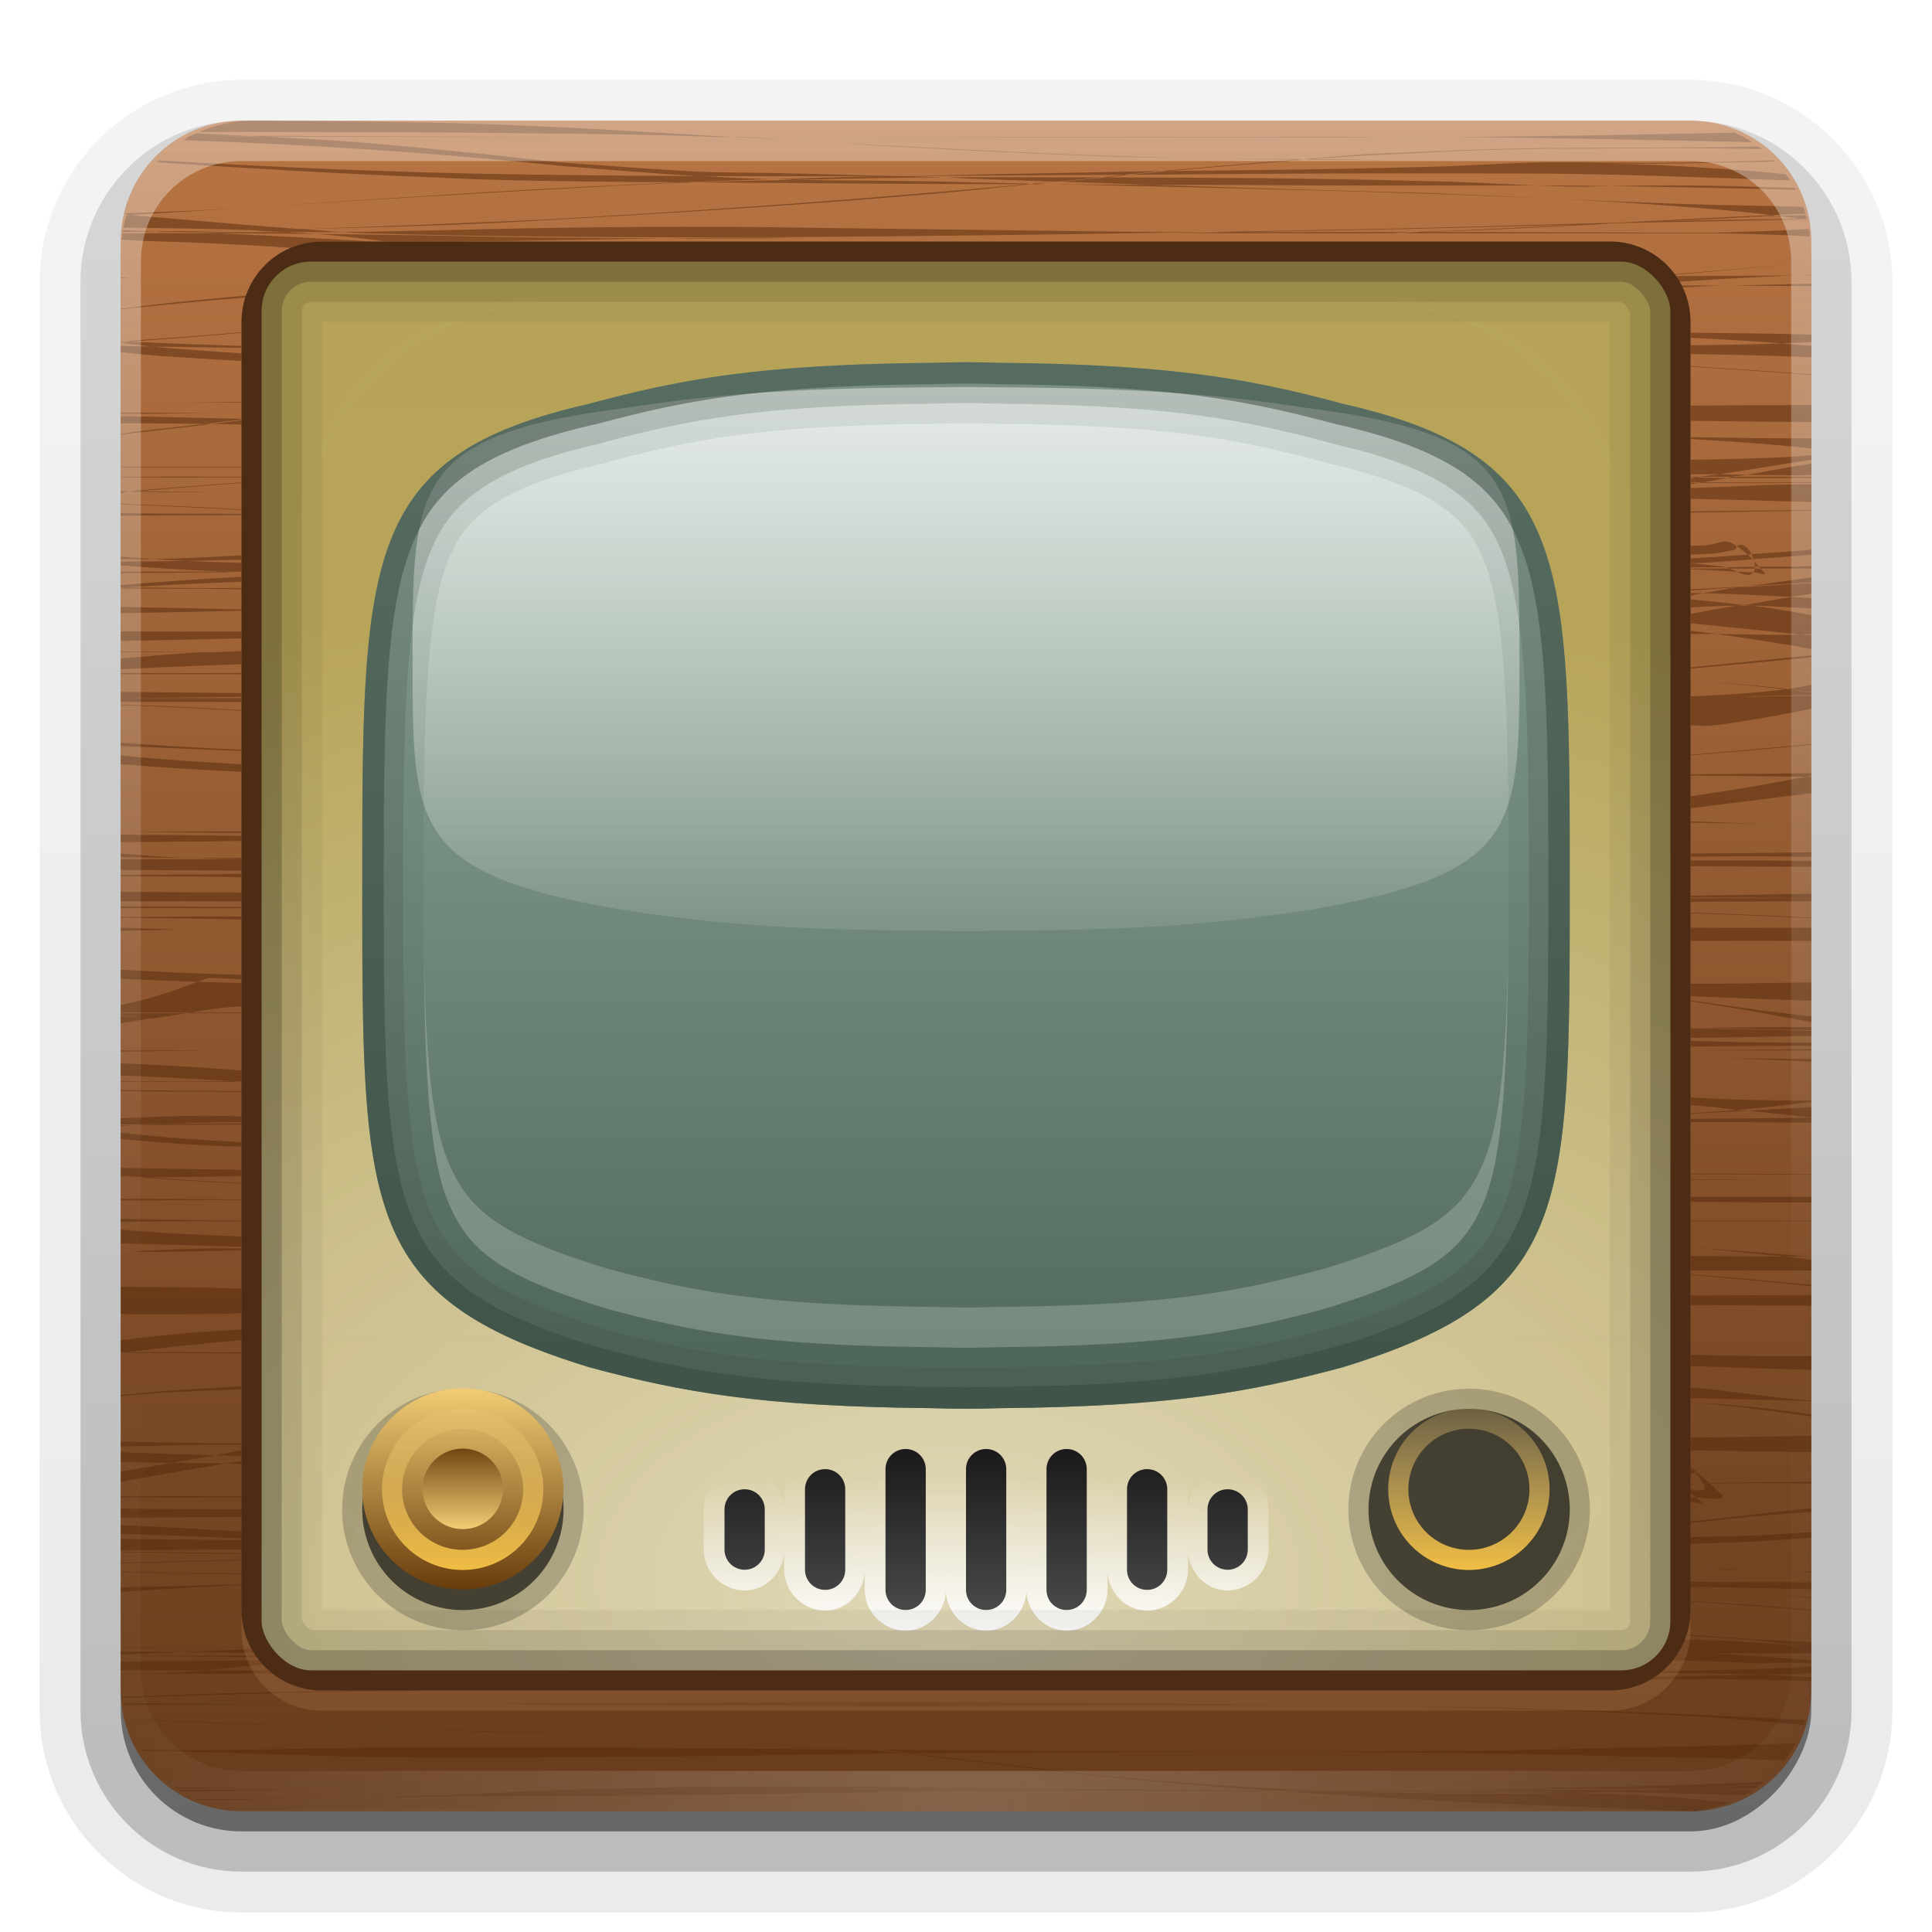 <svg height="96" width="96" xmlns="http://www.w3.org/2000/svg" xmlns:xlink="http://www.w3.org/1999/xlink"><linearGradient id="a"><stop offset="0" stop-color="#fefefe"/><stop offset="1" stop-color="#fefefe" stop-opacity="0"/></linearGradient><linearGradient id="b"><stop offset="0" stop-color="#1b1b1b"/><stop offset="1" stop-color="#484848"/></linearGradient><linearGradient id="c"><stop offset="0" stop-color="#e0d8b8"/><stop offset="1" stop-color="#b6a357"/></linearGradient><linearGradient id="d" gradientUnits="userSpaceOnUse" x1="36.357" x2="36.357" xlink:href="#a" y1="6" y2="63.893"/><radialGradient id="e" cx="47.098" cy="78.287" gradientTransform="matrix(2.206 0 -0 1.312 -56.813 -24.219)" gradientUnits="userSpaceOnUse" r="38.957" xlink:href="#c"/><linearGradient id="f" gradientUnits="userSpaceOnUse" x1="143.037" x2="143.037" y1="11.971" y2="84.333"><stop offset="0" stop-color="#714529"/><stop offset="1" stop-color="#965c36"/></linearGradient><radialGradient id="g" cx="48" cy="90.172" gradientTransform="matrix(1.157 0 0 .996 -7.551 .197)" gradientUnits="userSpaceOnUse" r="42" xlink:href="#a"/><linearGradient id="h" gradientUnits="userSpaceOnUse" x1="48" x2="48" y1="90" y2="5.988"><stop offset="0" stop-color="#673c1c"/><stop offset="1" stop-color="#b87443"/></linearGradient><clipPath id="i"><rect height="84" rx="6" width="84" x="6" y="6"/></clipPath><filter id="j" color-interpolation-filters="sRGB" height="1.384" width="1.384" x="-.192" y="-.192"><feGaussianBlur stdDeviation="5.28"/></filter><linearGradient id="k" gradientUnits="userSpaceOnUse" x1="48" x2="48" xlink:href="#a" y1="20.221" y2="138.661"/><linearGradient id="l" gradientTransform="matrix(.624 0 0 .626 8.094 7.708)" gradientUnits="userSpaceOnUse" x1="59.237" x2="59.237" y1="94.69" y2="20"><stop offset="0" stop-color="#536c5d"/><stop offset="1" stop-color="#93ac9d"/></linearGradient><radialGradient id="m" cx="47.098" cy="78.287" gradientTransform="matrix(2.206 0 -0 1.312 -146.813 75.781)" gradientUnits="userSpaceOnUse" r="38.957" xlink:href="#c"/><clipPath id="n"><path d="m14 108.25c-3.242 0-5.844 2.768-5.844 6.188v66.156c0 3.42 2.601 6.188 5.844 6.188h66.188c3.242 0 5.875-2.768 5.875-6.188v-66.156c0-3.42-2.633-6.188-5.875-6.188zm34 9.75c.605 0 1.193.015 1.781.031.014 0.0.048-0.0.062 0 8.345.089 12.216.779 16.875 2.031 11.302 2.571 11.281 7.599 11.281 23.938 0 16.16.03 20.465-11.281 23.938-4.659 1.253-8.53 1.942-16.875 2.031-.014 0-.048-0-.062 0-.588.016-1.177.031-1.781.031s-1.193-.015-1.781-.031c-.014-0-.048 0-.062 0-8.345-.089-12.216-.779-16.875-2.031-11.311-3.472-11.281-7.778-11.281-23.938 0-16.338-.02-21.366 11.281-23.938 4.659-1.253 8.53-1.942 16.875-2.031.014-0.0.048 0.0.062 0 .588-.016 1.177-.031 1.781-.031z"/></clipPath><radialGradient cx="47.098" cy="78.287" gradientTransform="matrix(2.206 0 -0 1.312 -56.813 75.781)" gradientUnits="userSpaceOnUse" r="38.957" xlink:href="#c"/><filter id="o" color-interpolation-filters="sRGB" height="1.388" width="1.336" x="-.168" y="-.194"><feGaussianBlur stdDeviation="4.2"/></filter><linearGradient id="p" gradientTransform="matrix(.917 0 0 .52 4 9.869)" gradientUnits="userSpaceOnUse" x1="48.714" x2="48.714" xlink:href="#a" y1="16.321" y2="77.29"/><linearGradient id="q" gradientUnits="userSpaceOnUse" x1="50.629" x2="50.629" xlink:href="#a" y1="81.089" y2="74.654"/><linearGradient id="r" gradientUnits="userSpaceOnUse" x1="48.179" x2="48.179" xlink:href="#b" y1="102.25" y2="109.84"/><linearGradient id="s" gradientUnits="userSpaceOnUse" x1="49.385" x2="49.385" xlink:href="#a" y1="81.177" y2="73.448"/><linearGradient id="t" gradientUnits="userSpaceOnUse" x1="48.179" x2="48.179" xlink:href="#b" y1="72.25" y2="79.84"/><linearGradient id="u" gradientUnits="userSpaceOnUse" x1="49.179" x2="49.179" xlink:href="#b" y1="72.25" y2="79.84"/><linearGradient id="v" gradientUnits="userSpaceOnUse" x1="50.179" x2="50.179" xlink:href="#b" y1="72.25" y2="79.84"/><linearGradient id="w" gradientUnits="userSpaceOnUse" x1="47.179" x2="47.179" xlink:href="#b" y1="72.25" y2="79.84"/><linearGradient id="x" gradientUnits="userSpaceOnUse" x1="51.179" x2="51.179" xlink:href="#b" y1="72.25" y2="79.84"/><linearGradient id="y" gradientUnits="userSpaceOnUse" x1="46.179" x2="46.179" xlink:href="#b" y1="72.25" y2="79.84"/><linearGradient id="z" gradientUnits="userSpaceOnUse" x1="52.179" x2="52.179" xlink:href="#b" y1="72.25" y2="79.84"/><linearGradient id="A"><stop offset="0" stop-color="#6a3d0d"/><stop offset="1" stop-color="#efcb73"/></linearGradient><linearGradient id="B" gradientUnits="userSpaceOnUse" x1="26.36" x2="26.36" xlink:href="#A" y1="103.134" y2="108.678"/><linearGradient id="C" gradientUnits="userSpaceOnUse" x1="26.36" x2="26.36" xlink:href="#A" y1="112.609" y2="99.666"/><linearGradient id="D" gradientUnits="userSpaceOnUse" x1="21.026" x2="35.109" y1="106.137" y2="106.137"><stop offset="0" stop-color="#f1be43"/><stop offset="1" stop-color="#ebcb8b" stop-opacity="0"/></linearGradient><linearGradient id="E" gradientTransform="matrix(1.006 0 0 .994 100 0)" gradientUnits="userSpaceOnUse" x1="45.448" x2="45.448" y1="92.54" y2="7.017"><stop offset="0"/><stop offset="1" stop-opacity=".588"/></linearGradient><linearGradient id="F" gradientTransform="matrix(1.024 0 0 1.012 -1.143 -98.071)" gradientUnits="userSpaceOnUse" x1="32.251" x2="32.251" xlink:href="#E" y1="6.132" y2="90.239"/><linearGradient id="G" gradientTransform="translate(0 -97)" gradientUnits="userSpaceOnUse" x1="32.251" x2="32.251" xlink:href="#E" y1="6.132" y2="90.239"/><g><g fill="url(#F)"><path d="m12-95.031c-5.511 0-10.031 4.52-10.031 10.031v71c0 5.511 4.52 10.031 10.031 10.031h72c5.511 0 10.031-4.52 10.031-10.031v-71c0-5.511-4.52-10.031-10.031-10.031z" opacity=".08" transform="scale(1 -1)"/><path d="m12-94.031c-4.972 0-9.031 4.06-9.031 9.031v71c0 4.972 4.06 9.031 9.031 9.031h72c4.972 0 9.031-4.06 9.031-9.031v-71c0-4.972-4.06-9.031-9.031-9.031z" opacity=".1" transform="scale(1 -1)"/><path d="m12-93c-4.409 0-8 3.591-8 8v71c0 4.409 3.591 8 8 8h72c4.409 0 8-3.591 8-8v-71c0-4.409-3.591-8-8-8z" opacity=".2" transform="scale(1 -1)"/><rect height="85" opacity=".3" rx="7" transform="scale(1 -1)" width="86" x="5" y="-92"/></g><rect fill="url(#G)" height="84" opacity=".45" rx="6" transform="scale(1 -1)" width="84" x="6" y="-91"/></g><rect fill="url(#e)" height="78.516" rx="5.853" ry="6.173" width="77.915" x="8.141" y="8.254"/><rect height="66" rx="12" style="opacity:.1;stroke:#fefefe;stroke-width:.5;stroke-linecap:round;clip-path:url(#i);fill:url(#k);filter:url(#j)" width="66" x="15" y="15"/><path clip-path="url(#n)" d="m48 118c-.605 0-1.193.015-1.781.031-.014 0-.048-0-.062 0-8.345.089-12.216.779-16.875 2.031-11.302 2.571-11.281 7.599-11.281 23.938 0 16.16-.03 20.465 11.281 23.938 4.659 1.253 8.53 1.942 16.875 2.031.014 0.0.048-0.0.062 0 .588.016 1.177.031 1.781.031s1.193-.015 1.781-.031c.014-0.0.048 0.0.062 0 8.345-.089 12.216-.779 16.875-2.031 11.311-3.472 11.281-7.778 11.281-23.938 0-16.338.02-21.366-11.281-23.938-4.659-1.253-8.53-1.942-16.875-2.031-.014-0-.048 0-.062 0-.588-.016-1.177-.031-1.781-.031z" fill="#fefefe" filter="url(#o)" transform="translate(0 -100)"/><path d="m48 18c-.605 0-1.193.015-1.781.031-.014 0-.048-0-.062 0-8.345.089-12.216.779-16.875 2.031-11.302 2.571-11.281 7.599-11.281 23.938 0 16.16-.03 20.465 11.281 23.938 4.659 1.253 8.53 1.942 16.875 2.031.014 0.0.048-0.0.062 0 .588.016 1.177.031 1.781.031s1.193-.015 1.781-.031c.014-0.0.048 0.0.062 0 8.345-.089 12.216-.779 16.875-2.031 11.311-3.472 11.281-7.778 11.281-23.938 0-16.338.02-21.366-11.281-23.938-4.659-1.253-8.53-1.942-16.875-2.031-.014-0-.048 0-.062 0-.588-.016-1.177-.031-1.781-.031z" fill="url(#l)"/><rect fill="#0fc" height="52" opacity=".702" rx="30" ry="8.429" width="60" x="-62" y="18"/><path d="m48 19.229c-.554 0-1.093.008-1.633.016-.013 0-.044-0-.057 0-7.65.046-11.198.405-15.469 1.056-10.36 1.337-10.341 3.952-10.341 12.448 0 8.404-.027 10.643 10.341 12.448 4.271.651 7.819 1.01 15.469 1.056.013 0.0.044-0.0.057 0 .539.009 1.079.016 1.633.016s1.093-.008 1.633-.016c.013-0.0.044 0.0.057 0 7.65-.046 11.198-.405 15.469-1.056 10.368-1.806 10.341-4.045 10.341-12.448 0-8.496.019-11.111-10.341-12.448-4.271-.651-7.819-1.01-15.469-1.056-.013-0-.044 0-.057 0-.539-.008-1.079-.016-1.633-.016z" fill="url(#p)" opacity=".8"/><g fill="#37483e"><path d="m48 18c-.605 0-1.193.015-1.781.031-.014 0-.048-0-.062 0-8.345.089-12.216.779-16.875 2.031-11.302 2.571-11.281 7.599-11.281 23.938 0 16.16-.03 20.465 11.281 23.938 4.659 1.253 8.53 1.942 16.875 2.031.014 0.0.048-0.0.062 0 .588.016 1.177.031 1.781.031s1.193-.015 1.781-.031c.014-0.0.048 0.0.062 0 8.345-.089 12.216-.779 16.875-2.031 11.311-3.472 11.281-7.778 11.281-23.938 0-16.338.02-21.366-11.281-23.938-4.659-1.253-8.53-1.942-16.875-2.031-.014-0-.048 0-.062 0-.588-.016-1.177-.031-1.781-.031zm0 3.031c.555 0 1.104.015 1.688.031a3.029 3.029 0 0 0 .062 0c.107.001.143.001.062 0 8.188.087 11.603.722 16.125 1.938a3.029 3.029 0 0 0 .094.031c2.617.595 4.38 1.295 5.5 2.062s1.729 1.535 2.25 2.875c1.042 2.681 1.188 7.861 1.188 16.031 0 8.082-.155 13.001-1.188 15.594-1.024 2.571-2.628 3.794-7.844 5.406-.032.009-.061.023-.094.031-4.474 1.199-7.902 1.82-16.031 1.906.081-.001.045-.001-.062 0a3.029 3.029 0 0 0 -.062 0c-.584.016-1.133.031-1.688.031s-1.104-.015-1.688-.031a3.029 3.029 0 0 0 -.062 0c-.107-.001-.143-.001-.062 0-8.13-.087-11.558-.708-16.031-1.906-.031-.009-.032-.022-.062-.031-.01-.003-.021.003-.031 0-5.216-1.613-6.819-2.835-7.844-5.406-1.033-2.592-1.188-7.512-1.188-15.594 0-8.17.145-13.351 1.188-16.031.521-1.34 1.13-2.107 2.25-2.875s2.883-1.467 5.5-2.062a3.029 3.029 0 0 0 .094-.031c4.522-1.216 7.937-1.85 16.125-1.938-.081.001-.045.001.062 0a3.029 3.029 0 0 0 .062 0c.584-.016 1.133-.031 1.688-.031z" opacity=".1"/><path d="m48 18c-.605 0-1.193.015-1.781.031-.014 0-.048-0-.062 0-8.345.089-12.216.779-16.875 2.031-11.302 2.571-11.281 7.599-11.281 23.938 0 16.16-.03 20.465 11.281 23.938 4.659 1.253 8.53 1.942 16.875 2.031.014 0.0.048-0.0.062 0 .588.016 1.177.031 1.781.031s1.193-.015 1.781-.031c.014-0.0.048 0.0.062 0 8.345-.089 12.216-.779 16.875-2.031 11.311-3.472 11.281-7.778 11.281-23.938 0-16.338.02-21.366-11.281-23.938-4.659-1.253-8.53-1.942-16.875-2.031-.014-0-.048 0-.062 0-.588-.016-1.177-.031-1.781-.031zm0 2.031c.571 0 1.133.015 1.719.031a2.039 2.039 0 0 0 .031 0c.077.001.112.001.062 0 8.24.088 11.808.741 16.375 1.969a2.039 2.039 0 0 0 .094.031c2.685.611 4.54 1.346 5.812 2.219s2.013 1.819 2.594 3.312c1.162 2.988 1.281 8.236 1.281 16.406 0 8.081-.095 13.07-1.25 15.969-1.149 2.883-3.169 4.345-8.531 6-.022.006-.04.025-.062.031-4.535 1.216-8.113 1.85-16.312 1.938.05-.001.014-.001-.062 0a2.039 2.039 0 0 0 -.031 0c-.585.016-1.148.031-1.719.031s-1.133-.015-1.719-.031a2.039 2.039 0 0 0 -.031 0c-.077-.001-.112-.001-.062 0-8.2-.087-11.778-.721-16.312-1.938-.029-.009-.033-.022-.062-.031-5.363-1.655-7.383-3.117-8.531-6-1.155-2.899-1.25-7.888-1.25-15.969 0-8.17.12-13.418 1.281-16.406.581-1.494 1.321-2.44 2.594-3.312s3.127-1.608 5.812-2.219a2.039 2.039 0 0 0 .094-.031c4.567-1.228 8.135-1.881 16.375-1.969-.05.001-.014.001.062 0a2.039 2.039 0 0 0 .031 0c.585-.016 1.148-.031 1.719-.031z" opacity=".2"/><path d="m48 18c-.605 0-1.193.015-1.781.031-.014 0-.048-0-.062 0-8.345.089-12.216.779-16.875 2.031-11.302 2.571-11.281 7.599-11.281 23.938 0 16.16-.03 20.465 11.281 23.938 4.659 1.253 8.53 1.942 16.875 2.031.014 0.0.048-0.0.062 0 .588.016 1.177.031 1.781.031s1.193-.015 1.781-.031c.014-0.0.048 0.0.062 0 8.345-.089 12.216-.779 16.875-2.031 11.311-3.472 11.281-7.778 11.281-23.938 0-16.338.02-21.366-11.281-23.938-4.659-1.253-8.53-1.942-16.875-2.031-.014-0-.048 0-.062 0-.588-.016-1.177-.031-1.781-.031zm0 1.062c.587 0 1.163.015 1.75.031a1.07 1.07 0 0 0 .031 0c.047 0.0.082 0.0.062 0 8.29.088 11.983.76 16.594 2a1.07 1.07 0 0 0 .031 0c2.752.626 4.765 1.4 6.188 2.375s2.298 2.137 2.938 3.781c1.279 3.289 1.344 8.58 1.344 16.75 0 8.08-.069 13.145-1.344 16.344-1.272 3.193-3.642 4.866-9.156 6.562-.01.003-.021-.003-.031 0-4.597 1.235-8.291 1.912-16.562 2 .019-0-.015-0-.062 0a1.07 1.07 0 0 0 -.031 0c-.587.016-1.163.031-1.75.031s-1.163-.015-1.75-.031a1.07 1.07 0 0 0 -.031 0c-.047-0-.082-0-.062 0-8.272-.088-11.966-.765-16.562-2-.01-.003-.021.003-.031 0-5.514-1.696-7.884-3.37-9.156-6.562-1.274-3.199-1.344-8.263-1.344-16.344 0-8.17.065-13.461 1.344-16.75.639-1.644 1.515-2.806 2.938-3.781s3.436-1.749 6.188-2.375a1.07 1.07 0 0 0 .031 0c4.61-1.24 8.304-1.912 16.594-2-.019 0.0.015 0.0.062 0a1.07 1.07 0 0 0 .031 0c.587-.016 1.163-.031 1.75-.031z" opacity=".5"/></g><rect fill="url(#m)" height="78.516" rx="5.853" ry="6.173" width="77.915" x="-81.859" y="108.254"/><path d="m21.062 47.469c.057 5.974.288 9.945 1.156 12.125 1.024 2.57 2.629 3.794 7.844 5.406.01.003.021-.003.031 0 .03.009.032.022.062.031 4.474 1.199 7.902 1.82 16.031 1.906-.081-.001-.045-.001.062 0a3.032 3.032 0 0 1 .062 0c.584.016 1.133.031 1.688.031s1.104-.015 1.688-.031a3.032 3.032 0 0 1 .062 0c.107-.001.143-.001.062 0 8.13-.087 11.558-.708 16.031-1.906.032-.009.061-.023.094-.031 5.215-1.613 6.82-2.836 7.844-5.406.869-2.18 1.1-6.151 1.156-12.125-.092 4.915-.382 8.181-1.156 10.125-1.024 2.57-2.629 3.794-7.844 5.406-.032.009-.061.023-.094.031-4.474 1.199-7.902 1.82-16.031 1.906.081-.001.045-.001-.062 0a3.032 3.032 0 0 0 -.062 0c-.584.016-1.133.031-1.688.031s-1.104-.015-1.688-.031a3.032 3.032 0 0 0 -.062 0c-.107-.001-.143-.001-.062 0-8.13-.087-11.558-.708-16.031-1.906-.031-.009-.032-.022-.062-.031-.01-.003-.021.003-.031 0-5.215-1.613-6.82-2.836-7.844-5.406-.774-1.944-1.064-5.21-1.156-10.125z" fill="#fefefe" opacity=".2"/><path d="m45 70.969c-1.1 0-2.031.931-2.031 2.031v.875c-.078-1.033-.918-1.906-1.969-1.906-1.1 0-2.031.931-2.031 2.031v.875c-.078-1.033-.918-1.906-1.969-1.906-1.1 0-2.031.931-2.031 2.031v2c0 1.1.931 2.031 2.031 2.031 1.05 0 1.891-.873 1.969-1.906v.875c0 1.1.931 2.031 2.031 2.031 1.05 0 1.891-.873 1.969-1.906v.875c0 1.1.931 2.031 2.031 2.031 1.075 0 1.96-.902 2-1.969.04 1.067.925 1.969 2 1.969s1.96-.902 2-1.969c.04 1.067.925 1.969 2 1.969 1.1 0 2.031-.931 2.031-2.031v-.875c.078 1.033.918 1.906 1.969 1.906 1.1 0 2.031-.931 2.031-2.031v-.875c.078 1.033.918 1.906 1.969 1.906 1.1 0 2.031-.931 2.031-2.031v-2c0-1.1-.931-2.031-2.031-2.031-1.05 0-1.891.873-1.969 1.906v-.875c0-1.1-.931-2.031-2.031-2.031-1.05 0-1.891.873-1.969 1.906v-.875c0-1.1-.931-2.031-2.031-2.031-1.075 0-1.96.902-2 1.969-.04-1.067-.925-1.969-2-1.969s-1.96.902-2 1.969c-.04-1.067-.925-1.969-2-1.969z" fill="url(#s)"/><path d="m45 72c-.554 0-1 .446-1 1v6c0 .554.446 1 1 1s1-.446 1-1v-6c0-.554-.446-1-1-1z" fill="url(#t)"/><path d="m49 72c-.554 0-1 .446-1 1v6c0 .554.446 1 1 1s1-.446 1-1v-6c0-.554-.446-1-1-1z" fill="url(#u)"/><path d="m53 72c-.554 0-1 .446-1 1v6c0 .554.446 1 1 1s1-.446 1-1v-6c0-.554-.446-1-1-1z" fill="url(#v)"/><path d="m41 73c-.554 0-1 .446-1 1v4c0 .554.446 1 1 1s1-.446 1-1v-4c0-.554-.446-1-1-1z" fill="url(#w)"/><path d="m57 73c-.554 0-1 .446-1 1v4c0 .554.446 1 1 1s1-.446 1-1v-4c0-.554-.446-1-1-1z" fill="url(#x)"/><path d="m37 74c-.554 0-1 .446-1 1v2c0 .554.446 1 1 1s1-.446 1-1v-2c0-.554-.446-1-1-1z" fill="url(#y)"/><path d="m61 74c-.554 0-1 .446-1 1v2c0 .554.446 1 1 1s1-.446 1-1v-2c0-.554-.446-1-1-1z" fill="url(#z)"/><path d="m45 70.969c-.905 0-1.564.698-1.812 1.531-.344-.272-.722-.531-1.188-.531-.905 0-1.564.698-1.812 1.531-.344-.272-.722-.531-1.188-.531-1.1 0-2.031.931-2.031 2.031v2c0 1.1.931 2.031 2.031 2.031.465 0 .843-.259 1.188-.531.249.833.907 1.531 1.812 1.531.465 0 .843-.259 1.188-.531.249.833.907 1.531 1.812 1.531.635 0 1.128-.373 1.5-.844.372.47.865.844 1.5.844s1.128-.373 1.5-.844c.372.47.865.844 1.5.844.905 0 1.564-.698 1.812-1.531.344.272.722.531 1.188.531.905 0 1.564-.698 1.812-1.531.344.272.722.531 1.188.531 1.1 0 2.031-.931 2.031-2.031v-2c0-1.1-.931-2.031-2.031-2.031-.465 0-.843.259-1.188.531-.249-.833-.907-1.531-1.812-1.531-.465 0-.843.259-1.188.531-.249-.833-.907-1.531-1.812-1.531-.635 0-1.128.373-1.5.844-.372-.47-.865-.844-1.5-.844s-1.128.373-1.5.844c-.372-.47-.865-.844-1.5-.844z" fill="url(#q)" opacity=".8" transform="translate(0 30)"/><path d="m45 102c-.554 0-1 .446-1 1v6c0 .554.446 1 1 1s1-.446 1-1v-6c0-.554-.446-1-1-1zm3 0c-.554 0-1 .446-1 1v6c0 .554.446 1 1 1s1-.446 1-1v-6c0-.554-.446-1-1-1zm3 0c-.554 0-1 .446-1 1v6c0 .554.446 1 1 1s1-.446 1-1v-6c0-.554-.446-1-1-1zm-9 1c-.554 0-1 .446-1 1v4c0 .554.446 1 1 1s1-.446 1-1v-4c0-.554-.446-1-1-1zm12 0c-.554 0-1 .446-1 1v4c0 .554.446 1 1 1s1-.446 1-1v-4c0-.554-.446-1-1-1zm-15 1c-.554 0-1 .446-1 1v2c0 .554.446 1 1 1s1-.446 1-1v-2c0-.554-.446-1-1-1zm18 0c-.554 0-1 .446-1 1v2c0 .554.446 1 1 1s1-.446 1-1v-2c0-.554-.446-1-1-1z" fill="url(#r)"/><path d="m23.865 79.206a5.051 5.051 0 1 1 -10.102 0 5.051 5.051 0 1 1 10.102 0z" opacity=".2" transform="matrix(1.188 0 0 1.188 .65 -19.092)"/><path d="m23.865 79.206a5.051 5.051 0 1 1 -10.102 0 5.051 5.051 0 1 1 10.102 0z" opacity=".6" transform="matrix(.99 0 0 .99 4.375 -3.41)"/><path d="m30.983 106.137a4.622 4.622 0 1 1 -9.245 0 4.622 4.622 0 1 1 9.245 0z" fill="url(#B)" stroke="url(#C)" stroke-linecap="square" stroke-width="3.962" transform="matrix(.757 0 0 .757 3.041 -6.365)"/><path d="m30.983 106.137a4.622 4.622 0 1 1 -9.245 0 4.622 4.622 0 1 1 9.245 0z" fill="none" stroke="url(#D)" stroke-linecap="square" stroke-width="1.317" transform="matrix(0 -.759 .759 0 -57.569 94.01)"/><path d="m23.865 79.206a5.051 5.051 0 1 1 -10.102 0 5.051 5.051 0 1 1 10.102 0z" opacity=".2" transform="matrix(1.188 0 0 1.188 50.65 -19.092)"/><path d="m23.865 79.206a5.051 5.051 0 1 1 -10.102 0 5.051 5.051 0 1 1 10.102 0z" opacity=".6" transform="matrix(.99 0 0 .99 54.375 -3.41)"/><path d="m30.983 106.137a4.622 4.622 0 1 1 -9.245 0 4.622 4.622 0 1 1 9.245 0z" fill="url(#B)" stroke="url(#C)" stroke-linecap="square" stroke-width="3.962" transform="matrix(.757 0 0 .757 53.041 -6.365)"/><path d="m30.983 106.137a4.622 4.622 0 1 1 -9.245 0 4.622 4.622 0 1 1 9.245 0z" fill="none" stroke="url(#D)" stroke-linecap="square" stroke-width="1.317" transform="matrix(0 -.759 .759 0 -7.569 94.01)"/><g><g fill="none"><rect height="73" opacity=".05" rx="3.946" ry="3.946" stroke="#000" stroke-width="9" width="73" x="11.5" y="11.5"/><rect height="73" opacity=".1" rx="3.946" ry="3.946" stroke="#000" stroke-width="7" width="73" x="11.5" y="11.5"/><rect height="73" opacity=".2" rx="3.946" ry="3.946" stroke="#000" stroke-width="5" width="73" x="11.5" y="11.5"/><rect height="73" rx="3.946" ry="3.946" stroke="#4d2c15" stroke-width="3" width="73" x="11.5" y="11.5"/></g><path d="m12 6c-3.324 0-6 2.676-6 6v72c0 3.324 2.676 6 6 6h72c3.324 0 6-2.676 6-6v-72c0-3.324-2.676-6-6-6zm4 6h64c2.216 0 4 1.784 4 4v64c0 2.216-1.784 4-4 4h-64c-2.216 0-4-1.784-4-4v-64c0-2.216 1.784-4 4-4z" fill="url(#h)"/><path d="m84 89.999c-3.685-.154-7.377-.269-11.062-.438-3.161-.184-6.31-.345-9.469-.562 1.07.004 2.117-.005 3.188 0 1.954.062 3.951.12 5.906.125 1.85.011 3.682.003 5.531-.031-1.507-.036-2.954-.045-5.344-.062-2.02-.015-4.074-.022-6.094-.031-.324-.01-.613-.019-.938-.031 2.332.01 4.637.014 6.969.031 1.805.013 3.633.04 5.438.031-2.299-.038-4.606-.086-6.906-.094h4.719 5.875c.309 0 .597.002.906 0 .188-.008.406-.022.594-.031-.506-.004-1.026-.031-1.531-.031-1.959-0-3.916 0-5.875 0h-2.312c4.216-.031 8.442-.113 12.656-.281.475-.021.93-.037 1.406-.062-.036.03-.057.064-.094.094-.106.03-.209.057-.312.062-.62.036-1.255.062-1.875.094-.739.037-1.189.065-1.75.094 1.253-.077 2.527-.123 3.781-.156-.058.044-.128.114-.188.156-.09.004-.19-.002-.281 0-.853.022-1.678.037-2.531.031.86-.005 1.702.01 2.562.031.045.001.08-.002.125 0-.146.098-.283.195-.438.281-2.247-.084-4.503-.141-6.75-.188-.538.015-1.055.052-1.594.062 1.243.033 2.522.061 4.406.188 1.076.072 2.145.181 3.219.281-.513.207-1.057.367-1.625.438-.031.004-.062-.003-.094 0-.062.002-.125-0-.188 0-.01 0-.021 0-.031 0zm-18.281-1.031c-.921-.004-1.861.003-2.781 0-3.784-.266-7.575-.607-11.344-1.062-.387-.045-4.683-.551-6.688-.781.113-.001.231.001.344 0 2.177.251 5.973.707 6.344.75 4.696.563 9.402.918 14.125 1.094zm-20.469-1.844c-.521-.06-1.356-.169-1.531-.188 4.99.046 9.978.094 14.969.094 7.245.016 14.508.034 21.75-.188 2.934-.037 5.849-.114 8.781-.219-.155.287-.336.585-.531.844-2.631-.082-5.275-.155-7.906-.188-7.357-.214-14.703-.239-22.062-.219-4.493 0-8.976.023-13.469.062zm-.344 0c-2.945.027-5.899.072-8.844.125-5.789.051-11.586.12-17.375.062-3.215-.058-6.41-.201-9.625-.281-.687-.017-1.375-.018-2.062-.031-.009-.014-.023-.049-.031-.062.672.006 1.327.033 2 .031 3.111-.008 6.233-.087 9.344-.125 5.81-.042 11.627-.012 17.438.031 2.503.041 4.997.038 7.5.062.06.006.158.025.219.031.083.008 1.004.107 1.438.156zm18.031 1.844c.174.012.358.019.531.031-3.512-.013-7.05-.023-10.562-.031.468-.002.938-.03 1.406-.031-8.71-0-17.415 0-26.125 0 .528-.018 1.035-.048 1.562-.062h.312c7.604.001 15.24.017 22.844.031 3.35.008 6.681.051 10.031.062zm-32.875-.094c4.095-.105 8.215-.121 12.312-.094 3.942.054 7.871.083 11.812.094zm-1.875.062c7.777.001 15.535.018 23.312.031-2.974.02-5.933.032-8.906.094-6.349.109-12.712.219-19.062.188-2.323.03-4.653.054-6.969.094 2.29-.04 4.581-.11 6.875-.188 1.575-.097 3.174-.164 4.75-.219zm-11.625.406c-1.92.033-3.825.085-5.75.094-.342.001-.69 0-1.031 0-.03-.014-.064-.017-.094-.031 2.294-.013 4.585-.023 6.875-.062zm-7.562-.312c-.045-.029-.081-.064-.125-.094 3.329.004 6.64-.001 9.969 0-3.288-.009-6.557.043-9.844.094zm-.188-.156c-.038-.027-.087-.035-.125-.062 1.692.025 3.373.045 5.062.062-1.646-.001-3.292-.002-4.938 0zm21.125-2.719c-1.401-.031-2.816-.049-4.219-.062-3.257-.074-6.523-.207-9.781-.312 3.239.108 6.477.207 9.719.281 1.428.013 2.848.054 4.281.094zm-14-.375c-1.774-.058-3.54-.083-5.312-.156-3.38-.141-3.835-.187-4.344-.219 3.225.156 6.432.267 9.656.375zm73.688-.062c-4.999-.508-10.043-.661-15.062-.812-1.891-.049-3.796-.1-5.688-.125 1.886.029 3.77.019 5.656.062 5.056.152 10.136.357 15.188.625-.026.083-.065.169-.094.25zm-20.906-.938c-5.735-.075-11.484-.062-17.219-.031-7.148.058-14.289-.009-21.438-.031-3.002-.021-6.001-.055-9-.062 2.964-.007 5.941-.007 8.906-.031 7.137-.029 14.27-.091 21.406-.031 5.777.043 11.566.099 17.344.188zm-62.594-.062c-.006-.036.006-.057 0-.094 2.984.027 5.955.057 8.938.062-2.978.005-5.956.003-8.938.031zm-.062-.344c-.002-.015.002-.048 0-.062 3.744-.147 7.498-.244 11.25-.312h4.375c-5.21.068-10.421.171-15.625.375zm83.938-.844c-1.867-.056-3.726-.094-5.594-.094-.791-.005-1.583.003-2.375 0 .071-.042.15-.079.219-.125.01-0.0.021 0.0.031 0 .667-.005 1.333-.025 2-.031 1.111-.013 2.233-.043 3.344-.062.791.025 1.584.089 2.375.125zm-2.375-.312c-1.713-.054-3.412-.076-5.125-.094.035-.028.06-.065.094-.094 2.458-.033 4.918-.069 7.375-.219.007.001.024-.001.031 0v.344c-.79.023-1.584.049-2.375.062zm-81.625-.031v-.031c.053 0.0.103-0.0.156 0 1.347.034 2.692-.035 4.031-.156 1.053.003 2.104-.002 3.156 0 .068.06.147.101.219.156-2.497.002-5.005.02-7.5.031-.023 0-.04-0-.062 0zm4.188-.188c-1.395-.004-2.792.006-4.188 0v-.438c2.288-.017 4.584-.028 6.875-.062.057.071.095.152.156.219-.947.087-1.897.195-2.844.281zm78.156-.312c-1.125-.055-2.921-.088-4.719-.125 1.091.024 2.159.045 3.25.062.49.024.979.031 1.469.062zm-1.469-.062c-1.244-.062-2.504-.093-3.75-.125.089-.111.173-.223.25-.344.354 0.0.709.002 1.062 0 .415.013.835.01 1.25.031.763.038 1.519.102 2.281.156.677.043 1.355.099 2.031.156v.125c-.572.001-1.147.006-1.719 0-.47-.005-.937.007-1.406 0zm-2.438-.469c-.355-.011-.707-.024-1.062-.031.129-.207.254-.426.344-.656.459.01.916.012 1.375.031.758.032 1.555.079 2.312.125.71.039 1.416.103 2.125.156-.736-.107-1.46-.185-2.094-.25-1.211-.125-2.437-.181-3.656-.25.006-.019-.006-.043 0-.062 1.209.083 2.423.179 3.625.25 1.454.086 1.973.099 2.594.125v.562c-1.855-.004-3.708-.01-5.562 0zm-71.656.188c-2.261-.027-4.523-.046-6.781-.062 2.223.002 4.462-.008 6.688-.031.025.037.068.058.094.094zm-6.781-.125v-.156c1.002.008 1.998.02 3 .031-1.003.047-1.997.08-3 .125zm3-.125c1.167-.055 2.333-.103 3.5-.156.036.065.086.125.125.188-1.209-.016-2.42-.018-3.625-.031zm-3-.188v-.031c1.607.024 3.208.014 4.812 0-1.607.008-3.205.041-4.812.031zm4.812-.031c.552-.005 1.104-.026 1.656-.031.004.008-.004.023 0 .031-.552-.002-1.103-.003-1.656 0zm79.188-1.844c-1.997-.174-3.996-.319-6-.438v-.031c1.007.059 2.025.115 3.031.188 1.302.094 2.073.173 2.969.25zm0-.625c-.684-.076-1.346-.154-2.031-.219.684.062 1.347.12 2.031.188zm-84-.312v-.219c1.996-.035 4-.09 6-.156v.031c-2.001.103-4.006.225-6 .344zm79.875-.094c-.629-.048-1.253-.06-1.875-.094v-.031c.625.042 1.252.076 1.875.125zm4.125-.031c-2-.048-4-.079-6-.125v-.25c2.006.033 3.997.033 6 .031zm-78-.75c-1.244-.018-2.868-.037-6-.094v-.031c1.696.04 3.883.075 6 .094zm78-.094c-.708-.027-1.416-.046-2.125-.062.707.018 1.418.019 2.125.031zm-2.5-.062c-1.033-.022-2.06-.058-3.094-.062.408.003.823-.004 1.219 0 .617.007 1.258.047 1.875.062zm-81.5-.375v-.031c1.709-.053 3.409-.094 5.688-.156.104-.002.208.002.312 0v.031c-.094.002-.188-.002-.281 0-1.908.052-3.811.095-5.719.156zm6-.469c-2.001-.03-4.002-.066-6-.094v-.031c2.002.027 4.001.058 6 .094zm-6-.188v-.562c1.996.02 3.999.039 6 .062v.469c-1.89.003-3.768.017-5.656.031-.121-0-.223-0-.344 0zm78-.312v-.344c1.187-.029 2.375-.041 3.562-.094.985-.05 1.696-.118 2.438-.156v.281c-.725.05-1.463.108-2.188.156-1.271.075-2.542.107-3.812.156zm-72-.281c-.292-.013-.584-.018-.875-.031-1.7-.081-3.425-.139-5.125-.188v-.438c1.606.072 3.208.148 4.812.25.397.024.791.038 1.188.062zm72-.75v-.094c1.999-.216 4-.435 6-.656v.188c-.941.075-1.872.129-2.812.219-1.064.101-2.125.228-3.188.344zm-78-.281v-.438c.181.002.35-.002.531 0 1.822.017 3.646.022 5.469.031v.375c-1.687.009-3.375.017-5.062.031-.31.004-.628-.003-.938 0zm78.594-.688c-.066.001-.307-.053-.406-.062-.063-.006-.125-.023-.188-.031v-.219c.095-.002.19-.004.281 0 .107.083.209.193.312.281.006.006-.003.027 0 .031zm-.312-.312c-.09-.069-.186-.127-.281-.188v-.25c.208.083.42.123.625.062.123-.037.096-.192.031-.312.105-.003.207.002.312 0 .209.194.437.416.656.594-.061.056-.107.143-.188.156-.244.04-.472-.022-.719-.031-.141-.006-.297-.024-.438-.031zm.688-.688c-.016-.015-.016-.017-.031-.031.024-.001.07.001.094 0 1.547-.035 3.078-.034 4.625-.062.113-.002.231.002.344 0v.094c-1.672-.04-3.357-.036-5.031 0zm-.031-.031c-.069.001-.2.027-.281.031-.01 0-.021-0-.031 0-.097-.166-.238-.348-.375-.531.013-.008.053-.022.062-.031.217.174.418.34.625.531zm-.625-.531c-.042-.034-.113-.061-.156-.094.022.036.064.085.094.125-.053.034-.165.04-.25.062v-.312c.051.034.109.058.156.094-.007-.012-.025-.051-.031-.062.062.051.247.134.188.188zm.312.562c-.207.005-.416.025-.625.031v-.031c.221.003.452.005.625 0zm-78.625.688v-.062c2.001 0 4-.006 6 0v.062c-2.0 0-4.001 0-6 0zm0-.781v-.5c.845-.143 1.687-.29 2.531-.438.882.006 1.774.008 2.656.031-1.728.305-3.46.6-5.188.906zm5.188-.906c.27-.048.542-.081.812-.125v.156c-.271-.01-.542-.024-.812-.031zm-2.656-.031c-.844-.006-1.687-.036-2.531-.031v-.5c1.561.063 3.126.115 4.688.156-.717.13-1.439.25-2.156.375zm2.156-.375c.437-.079.874-.167 1.312-.25v.281c-.438-.006-.876-.02-1.312-.031zm79.312-.156c-2-.027-4-.065-6-.094v-.625c1.998-.025 3.995-.062 6-.094zm-84-.281v-.25c1.53.032 3.065.069 4.594.094.471.002.939.001 1.406 0v.062c-.447-.001-.895-.002-1.344 0-2.388.044-3.451.06-4.656.094zm84-1.5c-.157-.024-.312-.037-.469-.062-1.843-.255-3.681-.481-5.531-.656 2.012.135 4.008.328 6 .625zm0-.75c-2-.07-4-.108-6-.156v-.531c.229.022.458.038.688.062 1.398.151 2.789.347 4.188.5.375.037.75.057 1.125.094zm-84-.25v-.062c.567-.044.939-.095 1.719-.156 1.429-.116 2.85-.194 4.281-.281v.156c-1.411.051-2.809.106-4.219.188-.597.041-1.184.114-1.781.156zm84-1.312c-.798-.02-1.608-.041-2.406-.062-1.2-.037-2.396-.085-3.594-.125v-.562c1.032.015 2.064.053 3.094.062.966.009 1.941 0 2.906 0zm-78-.812c-2-.005-4-.026-6-.031.09-.011.191-.02.281-.031 1.906.005 3.812.002 5.719 0zm-5.719-.062c-.09-0-.191 0-.281 0v-.594c1.989-.259 3.998-.444 6-.531v.531c-1.905.149-3.816.353-5.719.594zm.969-1.875c-.416.001-.834-.025-1.25-.031v-1.344c.038 0.0.087-0.0.125 0 1.333.006 2.667.025 4 .031.625.022 1.25.049 1.875.062v1.219c-.262.009-.519.021-.781.031-1.322.009-2.647.026-3.969.031zm82.75-.438c-2.003-.006-4.001-.021-6-.031v-.469c2.001-.017 4.002-.025 6-.031zm0-.969c-1.994-.209-3.998-.391-6-.562v-.031c1.334.104 2.754.223 4.625.406.473.046.913.077 1.375.125zm-6-.781v-.719c1.553.01 3.109.023 4.656.031.453.054.892.098 1.344.156v.531c-.135-.001-.271.001-.406 0-1.869-.008-3.73-.003-5.594 0zm4.656-.688c-.302-.036-.635-.06-.938-.094-1.242-.115-2.476-.275-3.719-.375 1.041.08 2.07.156 3.656.281.74.068 1.479.12 2.219.188-.28-.001-.564.001-.844 0-.136-.001-.239.001-.375 0zm-82.219-.25c1.706-.093 3.418-.183 5.125-.156.146-.002.292.002.438 0v.094c-1.85.026-3.718.12-5.562.062zm5.031-.25c-1.825-.063-3.641-.108-5.469-.156v-.688c1.992.18 3.997.268 6 .344v.5c-.177-.001-.355.002-.531 0zm-5.469-1.219v-.156c1.995.03 4.0.079 6 .094v.031c-2.001-.004-3.998-.013-6 .031zm78-.031v-.031c1.24.003 2.478-.002 3.719 0 .754-.002 1.528 0 2.281 0v.031c-.747.002-1.503-.006-2.25 0-1.251.002-2.5-.003-3.75 0zm6-.938c-2.001.004-4-.024-6-.031v-.25c2.0.001 4-.004 6 0zm-84-.094v-.094c2.001.02 4.001.02 6 .031v.031c-2.0.003-4.0.011-6 .031zm6-.844c-1.707-.086-3.417-.185-5.125-.312.166.001.334 0.0.5 0 1.541.111 3.084.203 4.625.281zm-4.625-.312c-.204-.015-.39-.016-.594-.031-.255-.025-.526-.04-.781-.062v-.375c1.999.038 4.0.06 6 .094v.312c-1.542.027-3.083.062-4.625.062zm76.625.125c-0 0 0-.031 0-.031 2.0.01 4.0.017 6 .031-1.999-.014-4.0.003-6 0zm-77.219-.125c-.255-.001-.526-.029-.781-.031v-.031c.256.025.525.038.781.062zm83.219-.125c-2-.02-4-.022-6-.031v-.031c2.0.009 3.998.011 6 .031zm-78.375-1.406c-1.879-.059-3.762-.195-5.625-.375v-.312c1.991.224 3.996.364 6 .469v.219c-.125-.003-.25.004-.375 0zm-5.625-1.031v-.031c.294-.004.581.003.875 0-.294.014-.581.016-.875.031zm.875-.031c.429-.021.883-.044 1.312-.062 1.272-.013 2.542-.023 3.812-.031v.062c-1.708.015-3.417.013-5.125.031zm1.312-.062c-.724.007-1.463.023-2.188.031v-.312c1.253-.05 2.496-.114 3.75-.125 1.099-.009 1.617.016 2.25.031v.281c-.659.012-1.31.01-1.969.031-.618.02-1.226.036-1.844.062zm81.812-.062c-1.996-.023-3.998-.016-6-.031v-.156c2-.015 4-.039 6-.062zm0-.25c-1.049-.121-2.074-.241-3.125-.344 1.048-.06 2.077-.121 3.125-.188zm-3.125-.344c-.954.055-1.915.107-2.875.156v-.031c.771-.051 1.542-.092 2.312-.156.181.017.382.014.562.031zm-.562-.031c-.408-.039-.81-.119-1.219-.156-.497-.04-.712-.063-1.094-.094v-.375c.24.007.478.024.719.031 1.756.103 3.523.116 5.281.125v.062c-1.228.144-2.455.303-3.688.406zm-74.312-.906c-1.999-.016-3.999-.01-6-.031v-.062c2.002.021 4.001.047 6 .062zm-6-.5v-.031c1.901.017 3.67.024 5.531 0 .147.009.316.022.469.031-.795.013-1.514-.003-2.938 0-1.017.001-2.046.009-3.062 0zm5.531-.031c-1.572-.101-3.113-.184-4.688-.25-.278-.013-.566-.022-.844-.031v-.594c.106.002.207-.002.312 0 1.894.076 3.795.197 5.688.344v.531c-.152.003-.313-.002-.469 0zm78.469-.969c-1.595-.088-3.214-.146-4.812-.188 1.598.034 3.214.044 4.812.062zm-84-.5v-.062c1.714.016 3.435.006 5.156 0-1.719.011-3.437.048-5.156.062zm78-.062c2-.01 4.007-.036 6-.062v.062c-1.999.011-4.0.003-6 0zm0-.188v-.281c.843.014 1.686.042 2.531.062 1.155.026 2.312.02 3.469.031v.156c-1.786-.005-3.589-.006-5.375.031-.209.002-.417-.002-.625 0zm0-.438v-.469c.448.009.895.023 1.344.031 1.59.028 3.116.051 4.656.094v.25c-1.9.038-3.787.077-5.688.094-.103.003-.209-.004-.312 0zm6-.375c-1.506-.032-3.002-.064-4.688-.094-.441-.008-.876-.025-1.312-.031.646.002 1.291.006 1.938 0 1.356-.03 2.703-.025 4.062-.031zm-78-.188c-1.448-.123-2.899-.255-4.344-.406 1.447.152 2.896.284 4.344.406zm-4.344-.406c-.051-.005-.105.005-.156 0-.504-.049-.996-.099-1.5-.156v-.094c1.077.003 2.173-.003 3.25 0-.779.127-1.177.186-1.594.25zm-.156 0c-.382.058-1.011.181-1.5.25v-.375c.505.057.994.072 1.5.125zm82.5.188c-.396-.083-.79-.144-1.188-.219-2.018-.381-3.461-.618-4.812-.812v-.031c.021.003.042-.003.062 0 1.53.205 3.061.442 4.594.625.444.053.898.113 1.344.156zm-80.719-.438c.07-.011.122-.02.188-.031.845.002 1.687-.003 2.531 0v.031c-.906-.004-1.815.002-2.719 0zm.188-.031c-1.154-.003-2.314.004-3.469 0v-.375c.6-.136 1.121-.239 2.344-.625.412-.13.81-.298 1.219-.438.083-.029.168-.062.25-.094.73.025 1.459.042 2.188.062v1.156c-.156.006-.313.019-.469.031-.785.061-1.303.152-2.062.281zm.344-1.531c-1.1-.038-2.213-.075-3.312-.125-.166-.01-.334-.021-.5-.031v-.438c.045.003.08-.003.125 0 1.95.117 3.915.193 5.875.25v.219c-.198-.009-.395-.024-.594-.031-.068-.002-.946-.049-1.031-.031-.193.041-.378.116-.562.188zm80.188.938c-1.428-.042-2.855-.09-4.281-.156-.574-.022-1.147-.042-1.719-.062v-.625c.375.002.749-.001 1.125 0 1.617-.007 3.258-.048 4.875-.062zm-6-2.969v-.656c2.003.016 4.006.006 6 0v.656c-1.996-.007-4.004-.01-6 0zm-78-.5v-.156c.958.026 1.917.07 2.875.094-.955.011-1.92.046-2.875.062zm6-.562c-.479-.01-.959-.019-1.438-.031-1.515-.022-3.047-.044-4.562-.062v-.031c1.479-.001 2.959-.023 4.438-.031.521.004 1.041.003 1.562 0zm78-.062c-2.001-.108-4.001-.186-6-.25v-.031c2.0.064 3.999.143 6 .25zm-84-.5v-.094c2.0.019 4.0.027 6 .031v.062c-1.999.004-3.998-.02-6 0zm78-.312v-.188c.886.004 1.773-.005 2.656 0 1.284.01 2.284-.008 3.344 0v.156c-1.997.003-4.006.006-6 .031zm6-.188c-1.13-.013-2.276-.023-3.406-.031-.864-.005-1.729.004-2.594 0v-.094c2.002-.033 4.004-.065 6-.094zm-84 .156v-.469c1.994.009 3.998.025 6 .031v.438c-1.998-.003-3.994-.011-6 0zm6-1.188c-.376-.009-.748-.03-1.125-.031-1.621-.025-3.254-.016-4.875-.031v-.062c1.583-.014 3.168-.007 4.75-.031.416-.022.834-.015 1.25-.031zm-.625-.344c-1.797-.005-3.579-.014-5.375-.031v-.531c.007-0.0.024 0.0.031 0 1.988-.002 3.98-.001 5.969 0v.562c-.208-0-.417.001-.625 0zm.625-.562c-.8-.008-1.586-.027-2.375-.062.792.008 1.583-.004 2.375 0zm-2.375-.062c-1.208-.012-2.417-.015-3.625-.031v-.188c.855.075 1.736.14 2.594.188.468.026.683.016 1.031.031zm78.562.438c-1.397-.009-2.792-.019-4.188-.031v-.281c1.995-.008 4.002-.006 6 .031v.281c-.603-.004-1.209.009-1.812 0zm-4.188-.5v-.156c1.208-.011 2.415-.024 3.625-.031.79-.012 1.585-.027 2.375-.031v.219c-2.001-.017-3.994-.026-6 0zm-78-.719v-.375c2.0.024 4.0.026 6 .062v.25c-1.996.034-4.006.04-6 .062zm4.969-.469c-1.653-.013-3.316-.046-4.969-.062 1.645.011 3.295-.013 4.938 0 .354.002.708-.002 1.062 0v.062c-.344-.002-.687.002-1.031 0zm77.125-.438c-1.371-.034-2.729-.039-4.094-.062v-.062c1.365.04 2.731.091 4.094.125zm-4.094-.781v-.594c1.911-.28 3.825-.59 5.719-.969.098.002.183-.002.281 0v.812c-1.997.247-4.0.505-6 .75zm5.719-1.562c-1.901-.033-3.811-.046-5.719-.062v-.062c2-.014 4-.021 6-.062v.125c-.099.02-.182.043-.281.062zm-77.719-.25c-2.002-.097-4.006-.213-6-.375v-.438c1.993.211 3.997.329 6 .438zm72-.812v-.031c2-.171 4-.345 6-.531v.031c-2.585.25-3.99.364-6 .531zm-72-.219c-2-.082-4.001-.169-6-.25v-.156c1.996.133 3.998.256 6 .344zm72.75-1.25c-.252-.005-.498-.023-.75-.031v-1.438c1.578-.05 3.149-.161 4.719-.344-1.481-.163-2.956-.325-4.438-.438 1.478.107 2.961.244 4.438.406.035.004.058.027.094.031.389.051.798.108 1.188.156v.125c-.802.011-1.574.028-2.906.062-.177.005-.354.026-.531.031 1.146-.028 2.292-.047 3.438-.062v.656c-.052.012-.104.02-.156.031-1.1.217-2.204.428-3.312.594-.431.064-.879.149-1.312.188-.162.015-.306.031-.469.031zm4.062-1.812c.038-.005.087-.027.125-.031.354-.058.708-.133 1.062-.188v.344c-.388-.043-.821-.084-1.188-.125zm-76.812 1.062c-1.999-.119-3.997-.213-6-.281v-.031c2.001.068 4.0.162 6 .281zm-6-.438v-.188c2.002.005 4-.006 6 0v.188c-2-.001-4.002-.007-6 0zm0-.188v-.312c1.998.013 4.0.047 6 .062v.188c-2.0.017-3.998.051-6 .062zm0-1.188v-.062c2.001.013 4.0.002 6 0v.062c-1.999-.002-3.997-.015-6 0zm0-.25v-.531c1.31-.114 2.626-.236 3.938-.312.144-.008.294.008.438 0 .104 0.0.209-0.0.312 0 .436-.023.875-.044 1.312-.062v.656c-2.001.064-4.003.15-6 .25zm3.938-.844c-1.312-.002-2.626.003-3.938 0v-.031c1.31.003 2.629.027 3.938.031zm74.062.812v-.062c1.999-.196 3.993-.399 6-.594v.094c-3.007.291-3.828.371-6 .562zm6-.969c-.392-.067-.795-.155-1.188-.219-1.172-.184-2.325-.366-3.5-.531.71.009 1.415.024 2.125.031.664.019 1.337.021 2 0 .188.019.374.013.562.031zm-.562-.719c-.362-.036-.733-.083-1.094-.125-1.449-.149-2.897-.287-4.344-.438v-.469c.751-.132 1.498-.282 2.25-.406-.753.009-1.501.035-2.25.094v-.406c.887.079 1.771.172 2.656.281-.105.017-.207.014-.312.031.256-.004.494-.003.75 0 .967.126 1.947.293 2.906.469v.938c-.189.007-.374.025-.562.031zm-2.344-1.438c-.15-.02-.287-.013-.438-.031.799-.133 1.577-.272 2.375-.406.316.016.653.044.969.062v.5c-.01-0-.021 0-.031 0-.955-.023-1.92-.114-2.875-.125zm1.938-.438c-1.476-.076-2.929-.142-4.406-.188.553-.088 1.103-.197 1.656-.281-.608.034-1.492.101-2.281.156v-.062c.97-.056 1.942-.097 2.906-.156-.181.027-.381.035-.562.062.968-.054 2.624-.152 3.656-.219v.531c-.316.053-.653.103-.969.156zm-2.125-.531c1.037-.155 2.056-.287 3.094-.438v.25c-1.033.067-2.061.124-3.094.188zm-2.281.344c-.214.034-.418.086-.625.125v-.125c.208.003.415-.006.625 0zm.688 2.031c-.436-.006-.875-.002-1.312 0v-.156c.437.058.877.095 1.312.156zm-79.312.344v-.469c2.001.008 4.0.006 6 0v.344c-2.001.046-4.001.094-6 .125zm0-1.375v-.312c1.997.034 4.001.074 6 .125v.062c-2.002.045-3.995.093-6 .125zm6-1.188c-.666-.005-1.332-.02-2-.031-1.335-.004-2.665.005-4 0v-.031c.08-.006.104-.026.188-.031-.06-0-.127 0-.188 0v-.125c.076-.006.014.006.094 0 1.969-.163 3.933-.301 5.906-.406v.25c-1.933.07-3.852.164-5.781.281 1.252.004 2.498.027 3.75.031.674.01 1.353-.007 2.031 0zm74.781-.719c-.14-.016-.309-.085-.469-.156.271.014.542.016.812.031-.092.105-.204.141-.344.125zm.344-.125c.008-.009.024-.021.031-.031.032-.043.025-.089.031-.156.091-0.0.191 0.0.281 0 .072.086.15.132.219.219.11.138-.328-.012-.5-.031-.015-.001-.047.001-.062 0zm.344-.188c-.02-.024-.042-.07-.062-.094.607-.006 1.232.011 1.781 0 .264-.005.549-.025.812-.031v.125c-.846.002-1.686-.001-2.531 0zm-.062-.094c-.068.001-.15-.001-.219 0-.002-.085-.002-.151-.031-.25.085.091.169.155.25.25zm-.25-.25c-.026-.028-.036-.097-.062-.125.015-.001.016.001.031 0 .01.029.023.097.031.125zm-.031-.125c-.031-.087-.049-.167-.094-.25.873-.066 1.753-.106 2.625-.188.156-.015.199-.017.344-.031v.25c-.954.086-1.919.152-2.875.219zm-.094-.25c-.06.005-.127.027-.188.031-.165-.15-.347-.288-.531-.406.21-.229.526.019.719.375zm-.719-.375c-.033.036-.066.093-.094.156-.35.066-.709.149-1.062.188-.212.023-.733.041-1.156.062v-.438c.26-.016.522-.014.781-.031.409-.027.848-.305 1.219-.125.106.052.213.124.312.188zm.531.406c.085.077.17.136.25.219-.203.014-.422.049-.625.062-.644.042-1.559.113-2.438.156.542.053 1.084.086 1.625.156.035.005.088.022.125.031-.622.002-1.184.001-1.781 0v-.188-.25c.949-.058 1.899-.117 2.844-.188zm-1.062.625c.495-.002.924-.027 1.406-.031.001.023.002.072 0 .094-.43 0-.851-0-1.281 0-.045-.016-.081-.051-.125-.062zm.125.062c.136.049.267.095.406.156-.77-.041-1.541-.087-2.312-.125v-.031c.635 0 1.27 0 1.906 0zm-79.906.219v-.062c1.69-.007 3.373.009 5.062 0 .181.009.35.023.531.031-1.872.012-3.722.026-5.594.031zm5.062-.062c-1.69-.082-3.375-.183-5.062-.312v-.188c1.08-.001 2.17-.019 3.25-.031.916.046 1.834.063 2.75.094v.438c-.313-.001-.625-.002-.938 0zm-1.812-.531c-.536-.027-1.09-.062-1.625-.094.886-.024 1.77-.054 2.656-.094.217-.01 1.09-.058 1.719-.094v.219c-.517.014-.996.023-1.562.031-.4.006-.787.027-1.188.031zm-1.625-.094c-.544.014-1.081-.009-1.625 0v-.125c.541.037 1.083.093 1.625.125zm-1.625-2.156v-.125c.007 0.0.024-0.0.031 0 1.986.028 3.978.022 5.969.031v.062c-1.959-0-3.918.003-5.875.031-.045.001-.08-.001-.125 0zm78-.156v-.062c2.001-.02 4.002-.039 6-.062v.031c-2.0.023-4.0.064-6 .094zm-72-.125c-1.715-.107-3.457-.184-6-.281v-.031c2.561.098 4.284.173 6 .281zm78-.406c-.482-.007-.955-.019-1.438-.031-1.514-.058-3.039-.085-4.562-.125v-.531c1.292-.043 2.582-.104 3.875-.156.709-.019 1.416-.024 2.125-.031zm-84-.438v-.062c.143.002.294-.001.438 0-.143.012-.294.051-.438.062zm.438-.062c.136-.011.271-.02.406-.031 1.603.016 3.208.051 4.812.062-1.738-.006-3.479-.015-5.219-.031zm.406-.031c-.151-.002-.318.001-.469 0 1.873-.155 3.743-.306 5.625-.438v.031c-1.721.121-3.428.264-5.156.406zm-.469 0-.375.031v-.031c.128.001.247-.001.375 0zm77.625-.344v-.062c.125 0 .246 0.0.375 0-.125.022-.251.039-.375.062zm.375-.062c.083-.015.167-.016.25-.031 1.655-0 3.315 0 4.75 0 .211 0 .414-0.0.625 0v.031c-.204-0-.39 0-.594 0-1.517 0-3.279-0-5.031 0zm.25-.031c-.217 0-.42 0-.625 0v-.188c.094-.017.187-.048.281-.062.513 0 1.018.031 1.531.031-.399.07-.789.147-1.188.219zm1.188-.219c.069-.012.15-.051.219-.062 1.326.002 2.643-.002 3.969 0v.062c-1.396-.003-2.792.002-4.188 0zm.219-.062c-.512-.001-1.05 0-1.562 0 .316-.049.653-.077.969-.125.451.006.892.023 1.344.031-.256.044-.494.049-.75.094zm.75-.094c1.073-.184 2.143-.397 3.219-.562v.562c-.197.005-.397.026-.594.031-.876-.032-1.749-.014-2.625-.031zm-1.344-.031c-.479-.006-.958.004-1.438 0v-.719c1.557-.016 3.103-.065 4.656-.125.449-.035.893-.059 1.344-.094v.219c-1.524.232-3.038.486-4.562.719zm-.969.125c-.067.01-.12.021-.188.031-.094-0-.187 0-.281 0v-.031c.156 0.0.313-0.0.469 0zm-78.469.031v-.031c2-.008 4-.006 6 0v.031c-1.999.006-3.996.009-6 0zm0-.5v-.031c.945-0 1.868.001 2.812 0 1.061-0 2.125 0 3.188 0v.031c-1.052 0-2.105-0-3.156 0-.953.001-1.89 0-2.844 0zm84-.938c-1.993-.217-3.994-.347-6-.469v-.094c3.496.057 2.976.053 6 .062zm-84-.688v-.031c.264-.032.548-.095.812-.125 2.663-.306 2.861-.318 3.375-.375.121 0.0.254-.001.375 0-1.51.168-3.053.359-4.562.531zm4.562-.531c.487-.054.96-.127 1.438-.188v.219c-.479-.004-.959-.029-1.438-.031zm-.375 0c-1.056-.004-2.101-.031-3.156-.031-.339-.001-.692-.002-1.031 0v-.344c.24.004.478-.004.719 0 1.756.04 3.524.083 5.281.125v.031c-.491.059-1.546.189-1.812.219zm79.812-.094c-1.997-.011-4-.028-6-.062v-.75c1.997-.025 4-.025 6-.031zm-84-.406v-.062c.242.003.477-.002.719 0 1.738.013 3.481.035 5.219.031-1.723-.004-3.464.017-5.188.031-.25.002-.5-.004-.75 0zm0-.531c2.005-0 3.999-.036 6-.062v.031c-2.0.005-3.999.019-6 .031zm84-1.406c-1.997-.146-4.004-.283-6-.406v-.031c1.551.102 3.109.203 4.656.312.628.044.85.056 1.344.094zm-78-.688c-1.347-.081-2.687-.157-4.031-.25-.651-.05-1.319-.122-1.969-.188v-.312c.512.013 1.019.022 1.531.031-.517-.058-1.016-.12-1.531-.188.166-.012.334-.051.5-.062 1.827.097 3.669.16 5.5.219v.094c-1.48-.017-2.959-.036-4.438-.062 1.475.136 2.959.233 4.438.344zm-5.5-.969c-.061-.003-.127-.028-.188-.031 1.555-.111 3.103-.213 4.656-.344.367-.031.674-.064 1.031-.094v.031c-.336.03-.623.065-.969.094-1.503.126-3.027.237-4.531.344zm-.188-.031c-.106.008-.207.024-.312.031v-.031c.106.006.206-.006.312 0zm83.688.812c-2.002-.078-3.997-.131-6-.156v-.438c1.51-.017 3.02-.035 4.531-.094.493.04.976.08 1.469.125zm-1.469-.688c-1.513-.121-3.015-.201-4.531-.281v-.25c1.23.011 2.487.027 2.906.031 1.033.011 2.061.038 3.094.062v.375c-.491.021-.977.043-1.469.062zm-82.531-1.688v-.031c.976-.118 1.928-.245 2.906-.344 1.397-.141 2.373-.234 3.344-.312-.011.031-.021.062-.031.094-2.08.17-4.15.356-6.219.594zm77.594-1.094c-.016-.034-.046-.061-.062-.094.697.005 1.395-.005 2.094 0-.677.02-1.354.069-2.031.094zm6.406-.062c-1.311-.008-2.626-.022-3.938-.031.872-.022 1.722-.044 2.594-.062.578-.013.911-.024 1.344-.031v.125zm-6.562-.219c-.053-.092-.096-.194-.156-.281 2.052-.01 4.104-.019 6.156-.031-.369.015-.655.011-1.094.031-.994.046-2.006.105-3 .156-.636.039-1.271.087-1.906.125zm6-.312c.192-.008.383-.024.562-.031v.031c-.188.001-.374-.001-.562 0zm-82.781.156c-.219-.015-.438-.014-.656-.031v-.031c.225.019.428.044.656.062zm76.562-.188c-.005-.007.005-.025 0-.031 2.259-.192 4.525-.377 6.781-.562-2.262.186-4.52.396-6.781.594zm-68.781-1.344c-2.447-.168-4.891-.273-7.344-.344-.348-.006-.715-.056-1.062-.062.01-.106.048-.208.062-.312 1.584-.011 3.166-.002 4.75 0 2.567.105 5.121.265 7.688.406h-2.531c-.554 0-1.084.111-1.562.312zm-3.594-.719c-.738-.03-1.481-.035-2.219-.062 1.856.004 3.706.013 5.562 0 .514.028 1.018.056 1.531.094-1.629-.015-3.246-.029-4.875-.031zm4.875.031c2.202.02 4.423.054 6.625.094 3.511.092 7.051.111 10.562.125-3.39.049-6.788.134-10.188.156h-3.406-.156c-1.148-.156-2.285-.289-3.438-.375zm17.188.219c2.177-.032 4.354-.042 6.531-.031-.428.006-.852.025-1.281.031-1.749.012-3.502.007-5.25 0zm-18.719-.312c-.535-.029-1.058-.043-1.594-.062.211-.004.414-.028.625-.031-.21.005-.413-.002-.625 0-.03-.001-.064.001-.094 0-1.973-.072-3.933-.097-5.906-.125-.152-.001-.317 0-.469 0 .038-.206.099-.395.156-.594.068-.004.119-.027.188-.031 2.777.222 5.565.491 8.344.688.075-.002.143.002.219 0 .655.045 1.313.121 1.969.156-.937.011-1.876-.006-2.812 0zm2.812 0c1.701-.019 3.392-.062 5.094-.094 5.175-.142 10.355-.192 15.531-.156 6.633.094 13.273.167 19.906.25.792.002 1.583-.002 2.375 0-6.837.118-13.693.203-20.531.25-7.062.029-14.128.008-21.188-.188-.399-.017-.788-.041-1.188-.062zm42.906 0c4.163-.072 8.338-.137 12.5-.25.83-.022 4.68-.132 8.062-.219 2.527-.131 5.035-.27 7.562-.375.09.011.191.02.281.031-1.239.052-2.48.127-3.719.188-2.478.122-1.713.058-2.406.094.909-.023 2.404-.056 2.688-.062 1.307-.028 2.956-.038 4.531-.062.052.008.104.024.156.031-1.625.025-3.31.065-4.656.094-.503.011-2.731.041-4.781.094-.021.004.29.02-6.031.312-1.138.062-2.299.082-3.438.125-.181-0-.35 0-.531 0 1.31-.047 2.628-.085 3.938-.156 1.498-.069 2.971-.142 4.469-.219-2.749.071-5.46.14-6.094.156-3.595.098-7.217.152-10.812.219-.573-.001-1.145.001-1.719 0zm1.719 0c2.836.006 5.664-.001 8.5 0-.371.013-.722.051-1.094.062-.073.002-.146-.002-.219 0-3.5.001-7-.01-10.5 0 1.111-.018 2.202-.042 3.312-.062zm9.031 0c4.865.001 9.728.031 14.594.031 1.986-.067 3.067-.079 4.625-.188.024.133.047.24.062.375-1.547-.088-3.107-.135-4.656-.156-5.242 0-10.477-.002-15.719 0 .37-.013.724-.049 1.094-.062zm18.906-.625c.079-.001.145-.001.219 0 .004.016.027.015.031.031-.083-.016-.167-.019-.25-.031zm-.156-.031c-.364-.052-.738-.112-1.094-.156.477-.02.93-.016 1.406-.031.019.066.045.121.062.188-.127-0-.24-.002-.375 0zm-1.375-.188c-1.531-.184-3.035-.311-4.688-.438-2.054-.158-4.103-.28-6.156-.375 2.021.093 4.038.178 6.062.25 2.113.075 4.231.089 6.344.156.041.112.09.229.125.344-.045-.001-.062-.004-.156 0-.506.019-1.025.042-1.531.062zm-10.844-.813c-2.053-.095-4.099-.165-6.156-.25-6.183-.192-12.41-.334-18.594-.469 1.6.003 3.213.026 4.812.031 4.576.151 9.173.288 13.75.406 2.066.085 4.125.186 6.188.281zm-19.938-.688c-1.515-.05-3.016-.103-4.531-.156.762-.073 1.519-.146 2.281-.219 5.241.019 10.48.041 15.719.188 1.85.017 3.714.139 5.562.219-5.145.009-10.292.008-15.438-.031-1.192-.008-2.402.004-3.594 0zm-2.25-.375c-.083-0-.167 0-.25 0 .355-.034.708-.091 1.062-.125.098-0.0.183 0.0.281 0-.369.035-.725.09-1.094.125zm1.094-.125c.655-.062 1.314-.127 1.969-.188 4.029-.042 8.066-.077 12.094-.188 2.533-.024 5.061-.275 7.594-.25.104.002.208-.002.312 0 1.5.014 3.0.037 4.5.031 1.85-.006 3.712-.074 5.562-.125.019.019.044.043.062.062-1.082.03-2.168.042-3.25.062-1.752.041-3.498.064-5.25.031.995.02 1.975.046 2.969.094 1.367.065 4.212.245 6.062.438.075.102.181.206.25.312-4.341-.147-8.687-.33-13.031-.344-5.174-.009-10.357-.013-15.531.031-1.441.011-2.872.026-4.312.031zm1.969-.188c-.105.001-.207-.001-.312 0 1.073-.1 2.145-.189 3.219-.281 1.139-.098 2.298-.195 3.438-.281.151.001.287-.001.438 0-1.276.096-2.569.203-3.844.312-.98.084-1.959.159-2.938.25zm6.781-.562c.113-.008.231-.023.344-.031 1.45.009 2.897.047 4.344.062-1.565-.011-3.118-.02-4.688-.031zm.344-.031c-.151-.001-.317.001-.469 0 1.064-.08 2.124-.167 3.188-.25 2.173-.092 4.357-.191 6.531-.25 4.301-.117 8.634-.023 12.938-.125.05.037.107.086.156.125-2.371-.051-4.755-.045-7.125-.031-1.979.011-3.959.009-5.938.062-2.174.059-4.327.189-6.5.281-.928.072-1.853.118-2.781.188zm-.469 0c-.113.009-.199.023-.312.031-1.474-.011-2.961-.041-4.438-.062 1.586.023 3.161.02 4.75.031zm-6.969.594c-.65.06-1.288.126-1.938.188-3.628.014-7.247.041-10.875.062 2.62-.06 5.256-.114 7.875-.156 1.649-.025 3.288-.076 4.938-.094zm-12.812.25c.612.017 1.2.041 1.812.062-2.407.018-4.813.071-7.219.125-.324-.006-.645-.024-.969-.031 1.683-.053 3.379-.114 5.062-.156-.226.001-.461-.001-.688 0-2.671.011-5.36.013-8.031 0 1.112.06 2.23.128 3.344.156-1.457.047-2.919.1-4.375.156-3.414-.028-6.838-.044-10.25-.156-1.866-.075-5.155-.217-7-.312-2.938-.152-5.877-.332-8.812-.531.022-.023.04-.071.062-.094 5.187.31 10.368.54 15.562.656 3.729.074 7.458.107 11.188.125-1.868-.109-4.934-.357-6.688-.5-6.261-.651-12.524-1.073-18.812-1.281.11-.068.198-.158.312-.219.029 0.0.033-0.0.062 0 1.599.009 3.356.031 3.438.031-.173-.009-.327-.022-.5-.031.134.001.497-.001.594 0 6.275.034 12.568.052 18.844.062-6.265-.01-12.547.003-18.812-.031 1.547.084 3.08.161 4.625.281 2.59.202 4.027.368 6.625.625 1.155.114 2.314.263 3.469.375 1.513.118 5.413.403 6.938.469 1.134.049 2.272.042 3.406.062 2.11.038 4.203.1 6.312.156.159.004.341-.004.5 0zm-32.5-2c-.637-.004-1.819.013-2.938 0 .079-.041.169-.087.25-.125.89.049 1.802.079 2.688.125zm21.438 2.312c.196.001.397-.001.594 0-1.786.066-3.559.15-5.344.25-5.411.288-10.843.621-16.25.969 2.216-.143 4.443-.297 6.656-.438 5.15-.327 4.43-.29 9.562-.562 1.599-.076 3.182-.157 4.781-.219zm-21 1.219c-2.134.137-4.272.268-6.406.406-.068-.006-.119.004-.188 0 .006-.022-.007-.071 0-.094 2.202-.06 4.392-.171 6.594-.312zm21.594-1.219c1.693-.062 3.369-.087 5.062-.125 2.912.052 5.839.033 8.75.125.974.022 1.932.041 2.906.062-.075.007-.143.024-.219.031-2.581-.005-5.2-.009-7.781-.031-2.915-.02-5.804-.041-8.719-.062zm16.5.094c.09 0.0.16-0.0.25 0-1.488.142-2.949.308-4.438.438-6.522.569-13.059.973-19.594 1.344-4.05.245-8.102.355-12.156.438 4.046-.115 8.083-.29 12.125-.469 6.535-.371 13.041-.806 19.562-1.375 1.409-.123 2.842-.241 4.25-.375zm.25 0c.061-.006.158-.026.219-.031.204.004.39.027.594.031-.263-0-.549.001-.812 0zm.219-.031c-.075-.001-.175.001-.25 0 .436-.042.876-.052 1.312-.094-.357.031-.705.06-1.062.094zm1.062-.094c-1.47-.052-2.936-.101-4.406-.156-.363-.015-.731-.049-1.094-.062 1.99-.015 3.978.001 5.969 0 .588.002 1.193-.002 1.781 0-.747.072-1.503.147-2.25.219zm-40 2.406c-1.294.022-2.582.074-3.875.094-.167.002-.333-.003-.5 0-.128-.005-.278-.027-.406-.031 1.593-.017 3.188-.026 4.781-.062zm-4.781.062c-.491.005-.978.028-1.469.031-.053.001-.104-.001-.156 0 .006-.038.025-.056.031-.094.535.019 1.059.043 1.594.062zm81.531-2.063c-3.063-.079-6.156-.143-9.219-.188 1.959-.052 3.947-.044 5.906 0 1.084.019 2.168.065 3.25.094.021.038.042.056.062.094zm-9.219-.188c-.422.011-.828.012-1.25.031-.786.007-1.559-.03-2.344-.062 1.207-.004 2.387.013 3.594.031zm-20.219-1.375c-1.528-.023-3.068-.042-4.594-.094-3.474-.117-7.389-.317-10.875-.5-1.244-.067-2.47-.183-3.719-.25 1.238.071 2.483.162 3.719.219 3.485.183 7.402.383 10.875.5 1.536.052 3.06.102 4.594.125zm27.25-.812c-4.979-.096-9.956-.22-14.938-.25 4.681-.031 9.384-.123 14.062-.219.309.14.594.284.875.469zm-47.375-.062c-1.096-.058-2.155-.137-3.25-.188.158.009.311-.009.469 0 .93.055 1.849.133 2.781.188zm-2.781-.188c10.0.008 19.969.001 29.969 0 1.702.018 3.423.011 5.125 0-1.692-.01-3.401.013-5.094.031-10.006.001-19.994-.023-30-.031zm-.469 0c-.098 0-.185 0-.281 0-.165 0-.331 0-.5 0-4.173-.167-8.387-.169-12.562-.219-4.403-.03-8.784-.041-13.188-.031.766-.337 1.58-.545 2.469-.562h.156c3.402.015 6.786.043 10.188.125 4.577.13 9.149.418 13.719.688z" fill="#55280a" fill-rule="evenodd" opacity=".5"/><path d="m12 6c-3.324 0-6 2.676-6 6v2 68 2c0 .335.041.651.094.969.049.296.097.597.188.875.01.03.021.064.031.094.099.288.235.547.375.812.145.274.316.536.5.781s.374.473.594.688c.44.428.943.815 1.5 1.094.279.14.573.247.875.344-.256-.1-.487-.236-.719-.375-.007-.004-.024.004-.031 0-.032-.019-.062-.043-.094-.062-.12-.077-.231-.164-.344-.25-.106-.081-.213-.161-.312-.25-.178-.161-.347-.345-.5-.531-.108-.13-.218-.265-.312-.406-.025-.038-.038-.086-.062-.125-.065-.103-.13-.205-.188-.312-.101-.195-.206-.416-.281-.625-.008-.022-.024-.041-.031-.062-.032-.092-.036-.187-.062-.281-.03-.107-.07-.203-.094-.312-.073-.342-.125-.698-.125-1.062v-2-68-2c0-2.782 2.218-5 5-5h2 68 2c2.782 0 5 2.218 5 5v2 68 2c0 .364-.052.721-.125 1.062-.044.207-.088.398-.156.594-.008.022-.023.041-.031.062-.063.174-.138.367-.219.531-.042.083-.079.17-.125.25-.055.097-.127.188-.188.281-.094.141-.205.276-.312.406-.143.174-.303.347-.469.5-.011.01-.02.021-.031.031-.138.126-.285.234-.438.344-.103.073-.204.153-.312.219-.007.004-.024-.004-.031 0-.232.139-.463.275-.719.375.302-.097.596-.204.875-.344.557-.279 1.06-.666 1.5-1.094.22-.214.409-.442.594-.688s.355-.508.5-.781c.14-.265.276-.525.375-.812.01-.031.021-.063.031-.094.09-.278.139-.579.188-.875.052-.318.094-.634.094-.969v-2-68-2c0-3.324-2.676-6-6-6z" fill="url(#d)" opacity=".35"/><path d="m115 10c-2.753 0-5 2.247-5 5v66c0 2.753 2.247 5 5 5h66c2.753 0 5-2.247 5-5v-66c0-2.753-2.247-5-5-5zm0 2h66c1.679 0 3 1.321 3 3v66c0 1.679-1.321 3-3 3h-66c-1.679 0-3-1.321-3-3v-66c0-1.679 1.321-3 3-3z" fill="url(#f)"/><path d="m12 90c-3.324 0-6-2.676-6-6v-2-68-2c0-.335.041-.651.094-.969.049-.296.097-.597.188-.875.01-.03.021-.064.031-.094.099-.288.235-.547.375-.812.145-.274.316-.536.5-.781s.374-.473.594-.688c.44-.428.943-.815 1.5-1.094.279-.14.573-.247.875-.344-.256.1-.487.236-.719.375-.007.004-.024-.004-.031 0-.032.019-.062.043-.094.062-.12.077-.231.164-.344.25-.106.081-.213.161-.312.25-.178.161-.347.345-.5.531-.108.13-.218.265-.312.406-.025.038-.038.086-.062.125-.065.103-.13.205-.188.312-.101.195-.206.416-.281.625-.008.022-.024.041-.031.062-.032.092-.036.187-.062.281-.03.107-.07.203-.094.312-.073.342-.125.698-.125 1.062v2 68 2c0 2.782 2.218 5 5 5h2 68 2c2.782 0 5-2.218 5-5v-2-68-2c0-.364-.052-.721-.125-1.062-.044-.207-.088-.398-.156-.594-.008-.022-.023-.041-.031-.062-.063-.174-.138-.367-.219-.531-.042-.083-.079-.17-.125-.25-.055-.097-.127-.188-.188-.281-.094-.141-.205-.276-.312-.406-.143-.174-.303-.347-.469-.5-.011-.01-.02-.021-.031-.031-.138-.126-.285-.234-.438-.344-.103-.073-.204-.153-.312-.219-.007-.004-.024.004-.031 0-.232-.139-.463-.275-.719-.375.302.097.596.204.875.344.557.279 1.06.666 1.5 1.094.22.214.409.442.594.688s.355.508.5.781c.14.265.276.525.375.812.01.031.021.063.031.094.09.278.139.579.188.875.052.318.094.634.094.969v2 68 2c0 3.324-2.676 6-6 6z" fill="url(#g)" opacity=".2"/><path d="m12 80v1c0 2.216 1.784 4 4 4h64c2.216 0 4-1.784 4-4v-1c0 2.216-1.784 4-4 4h-64c-2.216 0-4-1.784-4-4z" fill="#d59266" opacity=".2"/></g></svg>